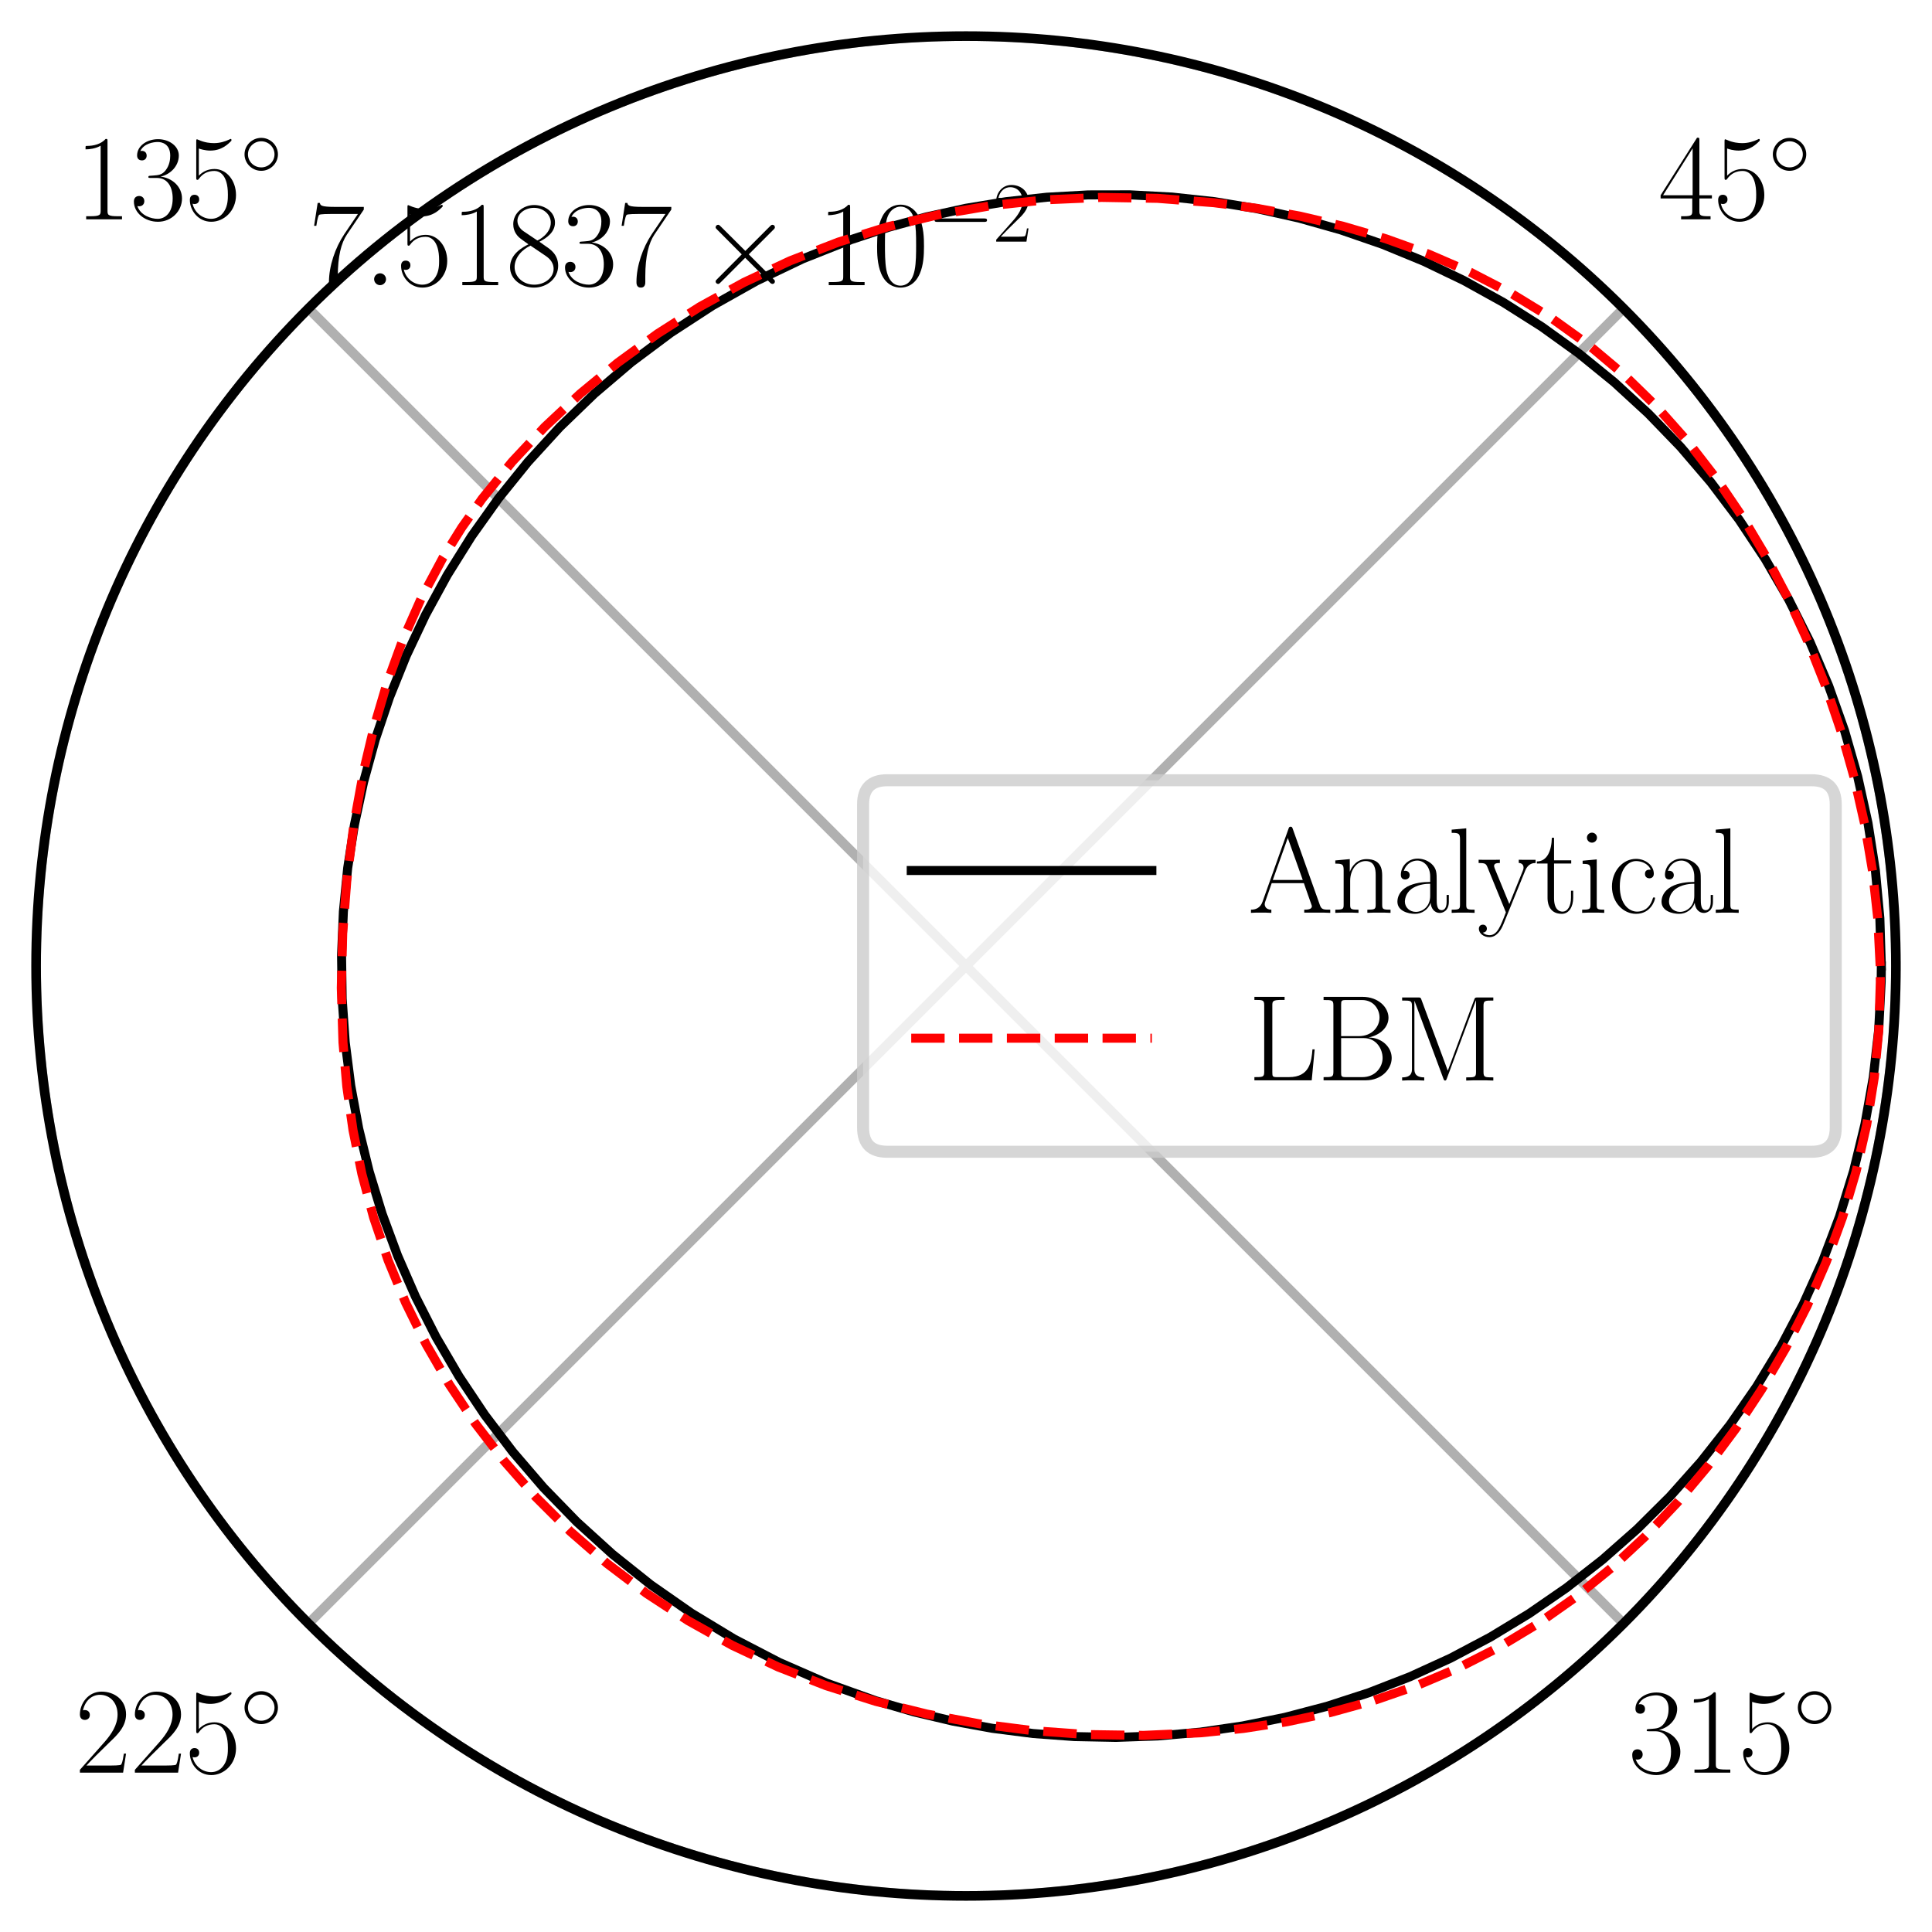 <?xml version="1.0" encoding="utf-8" standalone="no"?>
<!DOCTYPE svg PUBLIC "-//W3C//DTD SVG 1.1//EN"
  "http://www.w3.org/Graphics/SVG/1.1/DTD/svg11.dtd">
<svg xmlns:xlink="http://www.w3.org/1999/xlink" width="160.56pt" height="160.56pt" viewBox="0 0 160.56 160.56" xmlns="http://www.w3.org/2000/svg" version="1.1">
 <defs>
  <style type="text/css">*{stroke-linejoin: round; stroke-linecap: butt}</style>
 </defs>
 <g id="figure_1">
  <g id="patch_1">
   <path d="M 0 160.56 
L 160.56 160.56 
L 160.56 0 
L 0 0 
z
" style="fill: #ffffff"/>
  </g>
  <g id="axes_1">
   <g id="patch_2">
    <path d="M 157.56 80.28 
C 157.56 70.132 155.561 60.082 151.677 50.706 
C 147.794 41.331 142.101 32.811 134.925 25.635 
C 127.749 18.459 119.229 12.766 109.854 8.883 
C 100.478 4.999 90.428 3 80.28 3 
C 70.132 3 60.082 4.999 50.706 8.883 
C 41.331 12.766 32.811 18.459 25.635 25.635 
C 18.459 32.811 12.766 41.331 8.883 50.706 
C 4.999 60.082 3 70.132 3 80.28 
C 3 90.428 4.999 100.478 8.883 109.854 
C 12.766 119.229 18.459 127.749 25.635 134.925 
C 32.811 142.101 41.331 147.794 50.706 151.677 
C 60.082 155.561 70.132 157.56 80.28 157.56 
C 90.428 157.56 100.478 155.561 109.854 151.677 
C 119.229 147.794 127.749 142.101 134.925 134.925 
C 142.101 127.749 147.794 119.229 151.677 109.854 
C 155.561 100.478 157.56 90.428 157.56 80.28 
M 80.28 80.28 
C 80.28 80.28 80.28 80.28 80.28 80.28 
C 80.28 80.28 80.28 80.28 80.28 80.28 
C 80.28 80.28 80.28 80.28 80.28 80.28 
C 80.28 80.28 80.28 80.28 80.28 80.28 
C 80.28 80.28 80.28 80.28 80.28 80.28 
C 80.28 80.28 80.28 80.28 80.28 80.28 
C 80.28 80.28 80.28 80.28 80.28 80.28 
C 80.28 80.28 80.28 80.28 80.28 80.28 
C 80.28 80.28 80.28 80.28 80.28 80.28 
C 80.28 80.28 80.28 80.28 80.28 80.28 
C 80.28 80.28 80.28 80.28 80.28 80.28 
C 80.28 80.28 80.28 80.28 80.28 80.28 
C 80.28 80.28 80.28 80.28 80.28 80.28 
C 80.28 80.28 80.28 80.28 80.28 80.28 
C 80.28 80.28 80.28 80.28 80.28 80.28 
C 80.28 80.28 80.28 80.28 80.28 80.28 
z
" style="fill: #ffffff"/>
   </g>
   <g id="matplotlib.axis_1">
    <g id="xtick_1">
     <g id="line2d_1">
      <path d="M 80.28 80.28 
L 134.925 25.635 
" clip-path="url(#p99974ac0d7)" style="fill: none; stroke: #b0b0b0; stroke-width: 0.8; stroke-linecap: square"/>
     </g>
     <g id="text_1">
      <!-- $45^{\circ}$ -->
      <g transform="translate(137.802 18.226) scale(0.1 -0.1)">
       <defs>
        <path id="CMR17-34" d="M 2150 4122 
C 2150 4256 2144 4256 2029 4256 
L 128 1254 
L 128 1088 
L 1779 1088 
L 1779 457 
C 1779 224 1766 160 1318 160 
L 1197 160 
L 1197 0 
C 1402 0 1747 0 1965 0 
C 2182 0 2528 0 2733 0 
L 2733 160 
L 2611 160 
C 2163 160 2150 224 2150 457 
L 2150 1088 
L 2803 1088 
L 2803 1254 
L 2150 1254 
L 2150 4122 
z
M 1798 3703 
L 1798 1254 
L 256 1254 
L 1798 3703 
z
" transform="scale(0.016)"/>
        <path id="CMR17-35" d="M 730 3692 
C 794 3666 1056 3584 1325 3584 
C 1920 3584 2246 3911 2432 4100 
C 2432 4157 2432 4192 2394 4192 
C 2387 4192 2374 4192 2323 4163 
C 2099 4058 1837 3973 1517 3973 
C 1325 3973 1037 3999 723 4139 
C 653 4171 640 4171 634 4171 
C 602 4171 595 4164 595 4037 
L 595 2203 
C 595 2089 595 2057 659 2057 
C 691 2057 704 2070 736 2114 
C 941 2401 1222 2522 1542 2522 
C 1766 2522 2246 2382 2246 1289 
C 2246 1085 2246 715 2054 421 
C 1894 159 1645 25 1370 25 
C 947 25 518 320 403 814 
C 429 807 480 795 506 795 
C 589 795 749 840 749 1038 
C 749 1210 627 1280 506 1280 
C 358 1280 262 1190 262 1011 
C 262 454 704 -128 1382 -128 
C 2042 -128 2669 440 2669 1264 
C 2669 2030 2170 2624 1549 2624 
C 1222 2624 947 2503 730 2274 
L 730 3692 
z
" transform="scale(0.016)"/>
        <path id="CMSY10-e" d="M 2842 1600 
C 2842 2277 2272 2828 1600 2828 
C 909 2828 352 2264 352 1600 
C 352 930 909 372 1600 372 
C 2272 372 2842 923 2842 1600 
z
M 1600 628 
C 1043 628 608 1070 608 1600 
C 608 2130 1050 2572 1600 2572 
C 2131 2572 2586 2142 2586 1600 
C 2586 1058 2131 628 1600 628 
z
" transform="scale(0.016)"/>
       </defs>
       <use xlink:href="#CMR17-34" transform="scale(0.996)"/>
       <use xlink:href="#CMR17-35" transform="translate(45.69 0) scale(0.996)"/>
       <use xlink:href="#CMSY10-e" transform="translate(91.381 36.154) scale(0.697)"/>
      </g>
     </g>
    </g>
    <g id="xtick_2">
     <g id="line2d_2">
      <path d="M 80.28 80.28 
L 25.635 25.635 
" clip-path="url(#p99974ac0d7)" style="fill: none; stroke: #b0b0b0; stroke-width: 0.8; stroke-linecap: square"/>
     </g>
     <g id="text_2">
      <!-- $135^{\circ}$ -->
      <g transform="translate(6.222 18.226) scale(0.1 -0.1)">
       <defs>
        <path id="CMR17-31" d="M 1702 4058 
C 1702 4192 1696 4192 1606 4192 
C 1357 3916 979 3827 621 3827 
C 602 3827 570 3827 563 3808 
C 557 3795 557 3782 557 3648 
C 755 3648 1088 3686 1344 3839 
L 1344 461 
C 1344 236 1331 160 781 160 
L 589 160 
L 589 0 
C 896 0 1216 0 1523 0 
C 1830 0 2150 0 2458 0 
L 2458 160 
L 2266 160 
C 1715 160 1702 230 1702 458 
L 1702 4058 
z
" transform="scale(0.016)"/>
        <path id="CMR17-33" d="M 1414 2157 
C 1984 2157 2234 1662 2234 1090 
C 2234 320 1824 25 1453 25 
C 1114 25 563 194 390 693 
C 422 680 454 680 486 680 
C 640 680 755 782 755 948 
C 755 1133 614 1216 486 1216 
C 378 1216 211 1165 211 926 
C 211 335 787 -128 1466 -128 
C 2176 -128 2720 430 2720 1085 
C 2720 1707 2208 2157 1600 2227 
C 2086 2328 2554 2756 2554 3329 
C 2554 3820 2048 4179 1472 4179 
C 890 4179 378 3829 378 3329 
C 378 3110 544 3072 627 3072 
C 762 3072 877 3155 877 3321 
C 877 3486 762 3569 627 3569 
C 602 3569 570 3569 544 3557 
C 730 3959 1235 4032 1459 4032 
C 1683 4032 2106 3925 2106 3320 
C 2106 3143 2080 2828 1862 2550 
C 1670 2304 1453 2304 1242 2284 
C 1210 2284 1062 2269 1037 2269 
C 992 2263 966 2257 966 2208 
C 966 2163 973 2157 1101 2157 
L 1414 2157 
z
" transform="scale(0.016)"/>
       </defs>
       <use xlink:href="#CMR17-31" transform="scale(0.996)"/>
       <use xlink:href="#CMR17-33" transform="translate(45.69 0) scale(0.996)"/>
       <use xlink:href="#CMR17-35" transform="translate(91.381 0) scale(0.996)"/>
       <use xlink:href="#CMSY10-e" transform="translate(137.071 36.154) scale(0.697)"/>
      </g>
     </g>
    </g>
    <g id="xtick_3">
     <g id="line2d_3">
      <path d="M 80.28 80.28 
L 25.635 134.925 
" clip-path="url(#p99974ac0d7)" style="fill: none; stroke: #b0b0b0; stroke-width: 0.8; stroke-linecap: square"/>
     </g>
     <g id="text_3">
      <!-- $225^{\circ}$ -->
      <g transform="translate(6.222 147.315) scale(0.1 -0.1)">
       <defs>
        <path id="CMR17-32" d="M 2669 989 
L 2554 989 
C 2490 536 2438 459 2413 420 
C 2381 369 1920 369 1830 369 
L 602 369 
C 832 619 1280 1072 1824 1597 
C 2214 1967 2669 2402 2669 3035 
C 2669 3790 2067 4224 1395 4224 
C 691 4224 262 3604 262 3030 
C 262 2780 448 2748 525 2748 
C 589 2748 781 2787 781 3010 
C 781 3207 614 3264 525 3264 
C 486 3264 448 3258 422 3245 
C 544 3790 915 4058 1306 4058 
C 1862 4058 2227 3617 2227 3035 
C 2227 2479 1901 2000 1536 1584 
L 262 146 
L 262 0 
L 2515 0 
L 2669 989 
z
" transform="scale(0.016)"/>
       </defs>
       <use xlink:href="#CMR17-32" transform="scale(0.996)"/>
       <use xlink:href="#CMR17-32" transform="translate(45.69 0) scale(0.996)"/>
       <use xlink:href="#CMR17-35" transform="translate(91.381 0) scale(0.996)"/>
       <use xlink:href="#CMSY10-e" transform="translate(137.071 36.154) scale(0.697)"/>
      </g>
     </g>
    </g>
    <g id="xtick_4">
     <g id="line2d_4">
      <path d="M 80.28 80.28 
L 134.925 134.925 
" clip-path="url(#p99974ac0d7)" style="fill: none; stroke: #b0b0b0; stroke-width: 0.8; stroke-linecap: square"/>
     </g>
     <g id="text_4">
      <!-- $315^{\circ}$ -->
      <g transform="translate(135.312 147.315) scale(0.1 -0.1)">
       <use xlink:href="#CMR17-33" transform="scale(0.996)"/>
       <use xlink:href="#CMR17-31" transform="translate(45.69 0) scale(0.996)"/>
       <use xlink:href="#CMR17-35" transform="translate(91.381 0) scale(0.996)"/>
       <use xlink:href="#CMSY10-e" transform="translate(137.071 36.154) scale(0.697)"/>
      </g>
     </g>
    </g>
   </g>
   <g id="matplotlib.axis_2">
    <g id="ytick_1">
     <g id="line2d_5">
      <path d="M 157.56 80.28 
C 157.56 70.132 155.561 60.082 151.677 50.706 
C 147.794 41.331 142.101 32.811 134.925 25.635 
C 127.749 18.459 119.229 12.766 109.854 8.883 
C 100.478 4.999 90.428 3 80.28 3 
C 70.132 3 60.082 4.999 50.706 8.883 
C 41.331 12.766 32.811 18.459 25.635 25.635 
C 18.459 32.811 12.766 41.331 8.883 50.706 
C 4.999 60.082 3 70.132 3 80.28 
C 3 90.428 4.999 100.478 8.883 109.854 
C 12.766 119.229 18.459 127.749 25.635 134.925 
C 32.811 142.101 41.331 147.794 50.706 151.677 
C 60.082 155.561 70.132 157.56 80.28 157.56 
C 90.428 157.56 100.478 155.561 109.854 151.677 
C 119.229 147.794 127.749 142.101 134.925 134.925 
C 142.101 127.749 147.794 119.229 151.677 109.854 
C 155.561 100.478 157.56 90.428 157.56 80.28 
" clip-path="url(#p99974ac0d7)" style="fill: none; stroke: #b0b0b0; stroke-width: 0.8; stroke-linecap: square"/>
     </g>
     <g id="text_5">
      <!-- $\mathdefault{7.51837\times10^{-2}}$ -->
      <g transform="translate(25.635 23.698) scale(0.1 -0.1)">
       <defs>
        <path id="CMR17-37" d="M 2886 3941 
L 2886 4081 
L 1382 4081 
C 634 4081 621 4165 595 4288 
L 480 4288 
L 294 3094 
L 410 3094 
C 429 3215 474 3540 550 3661 
C 589 3712 1062 3712 1171 3712 
L 2579 3712 
L 1869 2661 
C 1395 1954 1069 999 1069 165 
C 1069 89 1069 -128 1299 -128 
C 1530 -128 1530 89 1530 171 
L 1530 465 
C 1530 1508 1709 2196 2003 2636 
L 2886 3941 
z
" transform="scale(0.016)"/>
        <path id="CMMI12-3a" d="M 1178 307 
C 1178 492 1024 619 870 619 
C 685 619 557 466 557 313 
C 557 128 710 0 864 0 
C 1050 0 1178 153 1178 307 
z
" transform="scale(0.016)"/>
        <path id="CMR17-38" d="M 1741 2264 
C 2144 2467 2554 2773 2554 3263 
C 2554 3841 1990 4179 1472 4179 
C 890 4179 378 3759 378 3180 
C 378 3021 416 2747 666 2505 
C 730 2442 998 2251 1171 2130 
C 883 1983 211 1634 211 934 
C 211 279 838 -128 1459 -128 
C 2144 -128 2720 362 2720 1010 
C 2720 1590 2330 1857 2074 2029 
L 1741 2264 
z
M 902 2822 
C 851 2854 595 3051 595 3351 
C 595 3739 998 4032 1459 4032 
C 1965 4032 2336 3676 2336 3262 
C 2336 2669 1670 2331 1638 2331 
C 1632 2331 1626 2331 1574 2370 
L 902 2822 
z
M 2080 1519 
C 2176 1449 2483 1240 2483 851 
C 2483 381 2010 25 1472 25 
C 890 25 448 438 448 940 
C 448 1443 838 1862 1280 2060 
L 2080 1519 
z
" transform="scale(0.016)"/>
        <path id="CMSY10-2" d="M 2490 1785 
L 1210 3059 
C 1133 3136 1120 3148 1069 3148 
C 1005 3148 941 3091 941 3020 
C 941 2976 954 2963 1024 2892 
L 2304 1606 
L 1024 320 
C 954 249 941 236 941 192 
C 941 121 1005 64 1069 64 
C 1120 64 1133 76 1210 153 
L 2483 1427 
L 3808 102 
C 3821 96 3866 64 3904 64 
C 3981 64 4032 121 4032 192 
C 4032 204 4032 230 4013 262 
C 4006 275 2989 1280 2669 1606 
L 3840 2777 
C 3872 2816 3968 2899 4000 2937 
C 4006 2950 4032 2976 4032 3020 
C 4032 3091 3981 3148 3904 3148 
C 3853 3148 3827 3123 3757 3052 
L 2490 1785 
z
" transform="scale(0.016)"/>
        <path id="CMR17-30" d="M 2688 2025 
C 2688 2416 2682 3080 2413 3591 
C 2176 4039 1798 4198 1466 4198 
C 1158 4198 768 4058 525 3597 
C 269 3118 243 2524 243 2025 
C 243 1661 250 1106 448 619 
C 723 -39 1216 -128 1466 -128 
C 1760 -128 2208 -7 2470 600 
C 2662 1042 2688 1559 2688 2025 
z
M 1466 -26 
C 1056 -26 813 325 723 812 
C 653 1188 653 1738 653 2096 
C 653 2588 653 2997 736 3387 
C 858 3929 1216 4096 1466 4096 
C 1728 4096 2067 3923 2189 3400 
C 2272 3036 2278 2607 2278 2096 
C 2278 1680 2278 1169 2202 792 
C 2067 95 1690 -26 1466 -26 
z
" transform="scale(0.016)"/>
        <path id="CMSY10-0" d="M 4218 1472 
C 4326 1472 4442 1472 4442 1600 
C 4442 1728 4326 1728 4218 1728 
L 755 1728 
C 646 1728 531 1728 531 1600 
C 531 1472 646 1472 755 1472 
L 4218 1472 
z
" transform="scale(0.016)"/>
       </defs>
       <use xlink:href="#CMR17-37" transform="scale(0.996)"/>
       <use xlink:href="#CMMI12-3a" transform="translate(45.69 0) scale(0.996)"/>
       <use xlink:href="#CMR17-35" transform="translate(72.788 0) scale(0.996)"/>
       <use xlink:href="#CMR17-31" transform="translate(118.478 0) scale(0.996)"/>
       <use xlink:href="#CMR17-38" transform="translate(164.169 0) scale(0.996)"/>
       <use xlink:href="#CMR17-33" transform="translate(209.859 0) scale(0.996)"/>
       <use xlink:href="#CMR17-37" transform="translate(255.55 0) scale(0.996)"/>
       <use xlink:href="#CMSY10-2" transform="translate(323.379 0) scale(0.996)"/>
       <use xlink:href="#CMR17-31" transform="translate(423.006 0) scale(0.996)"/>
       <use xlink:href="#CMR17-30" transform="translate(468.696 0) scale(0.996)"/>
       <use xlink:href="#CMSY10-0" transform="translate(514.387 36.154) scale(0.697)"/>
       <use xlink:href="#CMR17-32" transform="translate(568.628 36.154) scale(0.697)"/>
      </g>
     </g>
    </g>
    <g id="ytick_2"/>
   </g>
   <g id="line2d_6">
    <path d="M 156.35 80.28 
L 156.226 76.3 
L 155.856 72.337 
L 155.241 68.407 
L 154.384 64.529 
L 153.292 60.717 
L 151.968 56.987 
L 150.421 53.355 
L 148.659 49.836 
L 146.691 46.442 
L 144.528 43.186 
L 142.181 40.081 
L 139.661 37.137 
L 136.981 34.364 
L 134.156 31.77 
L 131.197 29.363 
L 128.119 27.149 
L 124.937 25.133 
L 121.665 23.319 
L 118.316 21.71 
L 114.905 20.307 
L 111.447 19.112 
L 107.954 18.123 
L 104.441 17.339 
L 100.92 16.758 
L 97.403 16.377 
L 93.902 16.192 
L 90.43 16.198 
L 86.995 16.39 
L 83.609 16.761 
L 80.28 17.307 
L 77.017 18.02 
L 73.828 18.892 
L 70.72 19.918 
L 66.712 21.51 
L 62.873 23.343 
L 59.213 25.398 
L 55.742 27.657 
L 52.467 30.104 
L 49.394 32.72 
L 46.527 35.489 
L 43.87 38.395 
L 41.424 41.424 
L 39.19 44.561 
L 37.169 47.793 
L 35.359 51.108 
L 33.761 54.494 
L 32.373 57.94 
L 31.193 61.437 
L 30.221 64.975 
L 29.455 68.546 
L 28.894 72.141 
L 28.538 75.753 
L 28.385 79.374 
L 28.436 82.997 
L 28.69 86.614 
L 29.149 90.219 
L 29.812 93.803 
L 30.681 97.358 
L 31.757 100.877 
L 33.041 104.35 
L 34.534 107.767 
L 36.238 111.119 
L 38.153 114.394 
L 40.281 117.58 
L 42.621 120.665 
L 45.172 123.634 
L 47.935 126.474 
L 50.905 129.169 
L 54.079 131.702 
L 57.453 134.057 
L 61.02 136.216 
L 64.77 138.162 
L 68.695 139.877 
L 72.782 141.342 
L 75.945 142.267 
L 79.185 143.034 
L 82.492 143.636 
L 85.861 144.066 
L 89.28 144.319 
L 92.741 144.387 
L 96.234 144.266 
L 99.746 143.951 
L 103.267 143.437 
L 106.785 142.721 
L 110.286 141.801 
L 113.757 140.674 
L 117.185 139.341 
L 120.556 137.8 
L 123.856 136.054 
L 127.07 134.105 
L 130.184 131.957 
L 133.183 129.613 
L 136.055 127.081 
L 138.785 124.367 
L 141.359 121.478 
L 143.766 118.426 
L 145.992 115.219 
L 148.026 111.87 
L 149.857 108.391 
L 151.477 104.795 
L 152.876 101.096 
L 154.046 97.31 
L 154.982 93.452 
L 155.678 89.538 
L 156.13 85.584 
L 156.336 81.608 
L 156.35 80.28 
L 156.35 80.28 
" clip-path="url(#p99974ac0d7)" style="fill: none; stroke: #000000; stroke-width: 0.75; stroke-linecap: square"/>
   </g>
   <g id="line2d_7">
    <path d="M 156.251 80.28 
L 156.051 76.309 
L 155.615 72.362 
L 154.955 68.453 
L 154.083 64.593 
L 153.008 60.793 
L 151.741 57.061 
L 150.289 53.406 
L 148.655 49.838 
L 146.838 46.367 
L 144.837 43.008 
L 142.646 39.779 
L 140.261 36.701 
L 137.681 33.798 
L 134.907 31.094 
L 131.951 28.609 
L 128.827 26.363 
L 125.56 24.364 
L 122.176 22.615 
L 118.704 21.112 
L 115.172 19.845 
L 111.606 18.8 
L 108.026 17.961 
L 104.45 17.314 
L 100.891 16.846 
L 96.186 16.483 
L 91.543 16.405 
L 86.973 16.602 
L 82.487 17.073 
L 78.099 17.816 
L 73.822 18.833 
L 69.672 20.121 
L 65.667 21.672 
L 61.822 23.472 
L 58.148 25.5 
L 54.651 27.733 
L 51.336 30.148 
L 48.208 32.731 
L 45.275 35.476 
L 42.555 38.382 
L 40.069 41.448 
L 38.37 43.849 
L 36.823 46.328 
L 35 49.739 
L 33.449 53.242 
L 32.153 56.807 
L 31.09 60.406 
L 30.231 64.018 
L 29.407 68.535 
L 28.83 73.049 
L 28.481 77.565 
L 28.365 82.093 
L 28.504 86.637 
L 28.82 90.283 
L 29.338 93.93 
L 30.076 97.567 
L 31.047 101.178 
L 32.257 104.749 
L 33.71 108.262 
L 35.404 111.703 
L 37.338 115.054 
L 39.507 118.302 
L 41.908 121.429 
L 44.535 124.422 
L 47.383 127.262 
L 50.446 129.933 
L 53.716 132.414 
L 57.186 134.687 
L 60.842 136.732 
L 64.67 138.536 
L 68.654 140.09 
L 72.776 141.392 
L 77.022 142.447 
L 81.379 143.259 
L 85.84 143.829 
L 90.396 144.153 
L 95.042 144.22 
L 99.763 144.006 
L 103.342 143.643 
L 106.941 143.089 
L 110.542 142.326 
L 114.126 141.339 
L 117.668 140.113 
L 121.144 138.639 
L 124.528 136.915 
L 127.797 134.942 
L 130.933 132.733 
L 133.92 130.3 
L 136.751 127.665 
L 139.419 124.844 
L 141.921 121.858 
L 144.256 118.721 
L 146.417 115.446 
L 148.397 112.043 
L 150.184 108.523 
L 151.764 104.894 
L 153.124 101.168 
L 154.251 97.357 
L 155.132 93.478 
L 155.763 89.548 
L 156.14 85.585 
L 156.265 81.606 
L 156.253 80.28 
L 156.253 80.28 
" clip-path="url(#p99974ac0d7)" style="fill: none; stroke-dasharray: 2.775,1.2; stroke-dashoffset: 0; stroke: #ff0000; stroke-width: 0.75"/>
   </g>
   <g id="patch_3">
    <path d="M 157.56 80.28 
C 157.56 70.132 155.561 60.082 151.677 50.706 
C 147.794 41.331 142.101 32.811 134.925 25.635 
C 127.749 18.459 119.229 12.766 109.854 8.883 
C 100.478 4.999 90.428 3 80.28 3 
C 70.132 3 60.082 4.999 50.706 8.883 
C 41.331 12.766 32.811 18.459 25.635 25.635 
C 18.459 32.811 12.766 41.331 8.883 50.706 
C 4.999 60.082 3 70.132 3 80.28 
C 3 90.428 4.999 100.478 8.883 109.854 
C 12.766 119.229 18.459 127.749 25.635 134.925 
C 32.811 142.101 41.331 147.794 50.706 151.677 
C 60.082 155.561 70.132 157.56 80.28 157.56 
C 90.428 157.56 100.478 155.561 109.854 151.677 
C 119.229 147.794 127.749 142.101 134.925 134.925 
C 142.101 127.749 147.794 119.229 151.677 109.854 
C 155.561 100.478 157.56 90.428 157.56 80.28 
" style="fill: none; stroke: #000000; stroke-width: 0.8; stroke-linejoin: miter; stroke-linecap: square"/>
   </g>
   <g id="legend_1">
    <g id="patch_4">
     <path d="M 73.728 95.717 
L 150.56 95.717 
Q 152.56 95.717 152.56 93.717 
L 152.56 66.843 
Q 152.56 64.843 150.56 64.843 
L 73.728 64.843 
Q 71.728 64.843 71.728 66.843 
L 71.728 93.717 
Q 71.728 95.717 73.728 95.717 
z
" style="fill: #ffffff; opacity: 0.8; stroke: #cccccc; stroke-linejoin: miter"/>
    </g>
    <g id="line2d_8">
     <path d="M 75.728 72.343 
L 85.728 72.343 
L 95.728 72.343 
" style="fill: none; stroke: #000000; stroke-width: 0.75; stroke-linecap: square"/>
    </g>
    <g id="text_6">
     <!-- Analytical -->
     <g transform="translate(103.728 75.843) scale(0.1 -0.1)">
      <defs>
       <path id="CMR17-41" d="M 2323 4378 
C 2291 4461 2278 4480 2214 4480 
C 2150 4480 2138 4461 2106 4378 
L 749 566 
C 627 223 371 153 147 153 
L 147 -13 
C 262 0 518 0 640 0 
C 800 0 1056 0 1210 -13 
L 1210 153 
C 909 153 864 361 864 439 
C 864 497 877 530 890 569 
L 1229 1536 
L 2906 1536 
L 3290 442 
C 3322 365 3322 352 3322 327 
C 3322 153 3046 153 2925 153 
L 2925 0 
C 3110 0 3443 0 3642 0 
C 3808 0 4128 0 4282 -13 
L 4282 153 
C 3942 153 3827 153 3744 387 
L 2323 4378 
z
M 2067 3893 
L 2848 1702 
L 1286 1702 
L 2067 3893 
z
" transform="scale(0.016)"/>
       <path id="CMR17-6e" d="M 2656 1933 
C 2656 2259 2592 2790 1837 2790 
C 1331 2790 1069 2400 973 2144 
L 966 2144 
L 966 2790 
L 211 2720 
L 211 2554 
C 589 2554 646 2515 646 2208 
L 646 428 
C 646 184 621 153 211 153 
L 211 -13 
C 365 0 646 0 813 0 
C 979 0 1267 0 1421 -13 
L 1421 153 
C 1011 153 986 178 986 428 
L 986 1658 
C 986 2247 1344 2688 1792 2688 
C 2266 2688 2317 2266 2317 1958 
L 2317 428 
C 2317 184 2291 153 1882 153 
L 1882 -13 
C 2035 0 2317 0 2483 0 
C 2650 0 2938 0 3091 -13 
L 3091 153 
C 2682 153 2656 178 2656 428 
L 2656 1933 
z
" transform="scale(0.016)"/>
       <path id="CMR17-61" d="M 2304 1653 
C 2304 2072 2304 2294 2035 2543 
C 1798 2752 1523 2816 1306 2816 
C 800 2816 435 2407 435 1971 
C 435 1728 627 1728 666 1728 
C 749 1728 896 1778 896 1954 
C 896 2112 774 2181 666 2181 
C 640 2181 608 2174 589 2168 
C 723 2592 1069 2714 1293 2714 
C 1613 2714 1965 2429 1965 1885 
L 1965 1600 
C 1587 1600 1133 1549 774 1357 
C 371 1133 256 813 256 570 
C 256 77 832 -64 1171 -64 
C 1523 -64 1850 139 1990 511 
C 2003 233 2182 -18 2464 -18 
C 2598 -18 2938 70 2938 567 
L 2938 920 
L 2822 920 
L 2822 562 
C 2822 178 2650 128 2566 128 
C 2304 128 2304 458 2304 738 
L 2304 1653 
z
M 1965 870 
C 1965 317 1568 38 1216 38 
C 896 38 646 275 646 570 
C 646 761 730 1100 1101 1305 
C 1408 1478 1760 1504 1965 1504 
L 1965 870 
z
" transform="scale(0.016)"/>
       <path id="CMR17-6c" d="M 979 4396 
L 218 4326 
L 218 4160 
C 595 4160 653 4122 653 3817 
L 653 426 
C 653 184 627 153 218 153 
L 218 -13 
C 371 0 653 0 813 0 
C 979 0 1261 0 1414 -13 
L 1414 153 
C 1005 153 979 178 979 426 
L 979 4396 
z
" transform="scale(0.016)"/>
       <path id="CMR17-79" d="M 2496 2197 
C 2656 2586 2944 2586 3034 2586 
L 3034 2752 
C 2912 2752 2752 2752 2630 2752 
C 2496 2752 2285 2752 2157 2758 
L 2157 2592 
C 2400 2573 2406 2394 2406 2343 
C 2406 2280 2394 2248 2362 2171 
L 1664 449 
L 902 2306 
C 870 2382 870 2426 870 2433 
C 870 2573 1018 2586 1171 2586 
L 1171 2758 
C 1018 2752 742 2752 582 2752 
C 410 2752 205 2752 64 2758 
L 64 2586 
C 410 2586 448 2554 531 2350 
L 1485 15 
C 1197 -738 1030 -1178 627 -1178 
C 557 -1178 397 -1159 282 -1044 
C 429 -1031 493 -942 493 -833 
C 493 -725 416 -629 288 -629 
C 147 -629 77 -725 77 -840 
C 77 -1095 339 -1280 627 -1280 
C 998 -1280 1229 -922 1357 -604 
L 2496 2197 
z
" transform="scale(0.016)"/>
       <path id="CMR17-74" d="M 966 2560 
L 1862 2560 
L 1862 2725 
L 966 2725 
L 966 3904 
L 851 3904 
C 838 3245 614 2668 70 2668 
L 70 2560 
L 627 2560 
L 627 771 
C 627 650 627 -64 1370 -64 
C 1747 -64 1965 306 1965 777 
L 1965 1140 
L 1850 1140 
L 1850 783 
C 1850 344 1677 51 1408 51 
C 1222 51 966 178 966 758 
L 966 2560 
z
" transform="scale(0.016)"/>
       <path id="CMR17-69" d="M 992 3909 
C 992 4049 877 4170 730 4170 
C 589 4170 467 4056 467 3909 
C 467 3769 582 3648 730 3648 
C 870 3648 992 3763 992 3909 
z
M 243 2706 
L 243 2541 
C 602 2541 653 2502 653 2197 
L 653 427 
C 653 184 627 153 218 153 
L 218 -13 
C 371 0 646 0 806 0 
C 960 0 1222 0 1370 -13 
L 1370 153 
C 992 153 979 191 979 420 
L 979 2776 
L 243 2706 
z
" transform="scale(0.016)"/>
       <path id="CMR17-63" d="M 2234 2240 
C 2112 2240 1933 2240 1933 2017 
C 1933 1838 2080 1787 2163 1787 
C 2208 1787 2394 1807 2394 2024 
C 2394 2467 1958 2803 1466 2803 
C 787 2803 211 2178 211 1363 
C 211 516 813 -64 1466 -64 
C 2259 -64 2458 677 2458 748 
C 2458 774 2451 793 2406 793 
C 2362 793 2355 787 2330 703 
C 2163 180 1798 51 1523 51 
C 1114 51 621 427 621 1369 
C 621 2338 1094 2688 1472 2688 
C 1722 2688 2093 2573 2234 2240 
z
" transform="scale(0.016)"/>
      </defs>
      <use xlink:href="#CMR17-41" transform="scale(0.996)"/>
      <use xlink:href="#CMR17-6e" transform="translate(69.072 0) scale(0.996)"/>
      <use xlink:href="#CMR17-61" transform="translate(119.968 0) scale(0.996)"/>
      <use xlink:href="#CMR17-6c" transform="translate(165.658 0) scale(0.996)"/>
      <use xlink:href="#CMR17-79" transform="translate(190.529 0) scale(0.996)"/>
      <use xlink:href="#CMR17-74" transform="translate(238.822 0) scale(0.996)"/>
      <use xlink:href="#CMR17-69" transform="translate(274.103 0) scale(0.996)"/>
      <use xlink:href="#CMR17-63" transform="translate(298.974 0) scale(0.996)"/>
      <use xlink:href="#CMR17-61" transform="translate(339.46 0) scale(0.996)"/>
      <use xlink:href="#CMR17-6c" transform="translate(385.15 0) scale(0.996)"/>
     </g>
    </g>
    <g id="line2d_9">
     <path d="M 75.728 86.28 
L 85.728 86.28 
L 95.728 86.28 
" style="fill: none; stroke-dasharray: 2.775,1.2; stroke-dashoffset: 0; stroke: #ff0000; stroke-width: 0.75"/>
    </g>
    <g id="text_7">
     <!-- LBM -->
     <g transform="translate(103.728 89.78) scale(0.1 -0.1)">
      <defs>
       <path id="CMR17-4c" d="M 3469 1615 
L 3354 1615 
C 3302 983 3219 166 2125 166 
L 1530 166 
C 1274 166 1261 197 1261 414 
L 1261 3898 
C 1261 4129 1274 4192 1760 4192 
L 1901 4192 
L 1901 4352 
C 1638 4352 1331 4352 1069 4352 
C 870 4352 512 4352 326 4352 
L 326 4192 
C 768 4192 838 4192 838 3905 
L 838 452 
C 838 166 768 166 326 166 
L 326 0 
L 3315 0 
L 3469 1615 
z
" transform="scale(0.016)"/>
       <path id="CMR17-42" d="M 333 4352 
L 333 4186 
C 774 4186 845 4186 845 3900 
L 845 452 
C 845 166 774 166 333 166 
L 333 0 
L 2534 0 
C 3354 0 3885 583 3885 1164 
C 3885 1741 3360 2233 2675 2233 
C 3290 2356 3718 2771 3718 3264 
C 3718 3802 3194 4352 2368 4352 
L 333 4352 
z
M 1248 2304 
L 1248 3937 
C 1248 4155 1261 4186 1517 4186 
L 2336 4186 
C 2970 4186 3251 3674 3251 3277 
C 3251 2791 2861 2304 2170 2304 
L 1248 2304 
z
M 1517 166 
C 1261 166 1248 197 1248 413 
L 1248 2202 
L 2432 2202 
C 3091 2202 3411 1625 3411 1162 
C 3411 699 3046 166 2349 166 
L 1517 166 
z
" transform="scale(0.016)"/>
       <path id="CMR17-4d" d="M 1338 4224 
C 1299 4320 1293 4320 1158 4320 
L 339 4320 
L 339 4160 
C 781 4160 851 4160 851 3875 
L 851 610 
C 851 451 851 153 339 153 
L 339 -13 
C 486 0 755 0 915 0 
C 1075 0 1344 0 1491 -13 
L 1491 153 
C 979 153 979 451 979 610 
L 979 4135 
L 986 4135 
L 2490 89 
C 2515 25 2528 -13 2579 -13 
C 2630 -13 2643 25 2669 89 
L 4186 4166 
L 4192 4166 
L 4192 438 
C 4192 153 4122 153 3680 153 
L 3680 -13 
C 3853 0 4198 0 4384 0 
C 4570 0 4922 0 5094 -13 
L 5094 153 
C 4653 153 4582 153 4582 438 
L 4582 3875 
C 4582 4160 4653 4160 5094 4160 
L 5094 4320 
L 4282 4320 
C 4147 4320 4141 4314 4102 4218 
L 2720 502 
L 1338 4224 
z
" transform="scale(0.016)"/>
      </defs>
      <use xlink:href="#CMR17-4c" transform="scale(0.996)"/>
      <use xlink:href="#CMR17-42" transform="translate(57.381 0) scale(0.996)"/>
      <use xlink:href="#CMR17-4d" transform="translate(122.57 0) scale(0.996)"/>
     </g>
    </g>
   </g>
  </g>
 </g>
 <defs>
  <clipPath id="p99974ac0d7">
   <path d="M 157.56 80.28 
C 157.56 70.132 155.561 60.082 151.677 50.706 
C 147.794 41.331 142.101 32.811 134.925 25.635 
C 127.749 18.459 119.229 12.766 109.854 8.883 
C 100.478 4.999 90.428 3 80.28 3 
C 70.132 3 60.082 4.999 50.706 8.883 
C 41.331 12.766 32.811 18.459 25.635 25.635 
C 18.459 32.811 12.766 41.331 8.883 50.706 
C 4.999 60.082 3 70.132 3 80.28 
C 3 90.428 4.999 100.478 8.883 109.854 
C 12.766 119.229 18.459 127.749 25.635 134.925 
C 32.811 142.101 41.331 147.794 50.706 151.677 
C 60.082 155.561 70.132 157.56 80.28 157.56 
C 90.428 157.56 100.478 155.561 109.854 151.677 
C 119.229 147.794 127.749 142.101 134.925 134.925 
C 142.101 127.749 147.794 119.229 151.677 109.854 
C 155.561 100.478 157.56 90.428 157.56 80.28 
M 80.28 80.28 
C 80.28 80.28 80.28 80.28 80.28 80.28 
C 80.28 80.28 80.28 80.28 80.28 80.28 
C 80.28 80.28 80.28 80.28 80.28 80.28 
C 80.28 80.28 80.28 80.28 80.28 80.28 
C 80.28 80.28 80.28 80.28 80.28 80.28 
C 80.28 80.28 80.28 80.28 80.28 80.28 
C 80.28 80.28 80.28 80.28 80.28 80.28 
C 80.28 80.28 80.28 80.28 80.28 80.28 
C 80.28 80.28 80.28 80.28 80.28 80.28 
C 80.28 80.28 80.28 80.28 80.28 80.28 
C 80.28 80.28 80.28 80.28 80.28 80.28 
C 80.28 80.28 80.28 80.28 80.28 80.28 
C 80.28 80.28 80.28 80.28 80.28 80.28 
C 80.28 80.28 80.28 80.28 80.28 80.28 
C 80.28 80.28 80.28 80.28 80.28 80.28 
C 80.28 80.28 80.28 80.28 80.28 80.28 
z
"/>
  </clipPath>
 </defs>
</svg>
